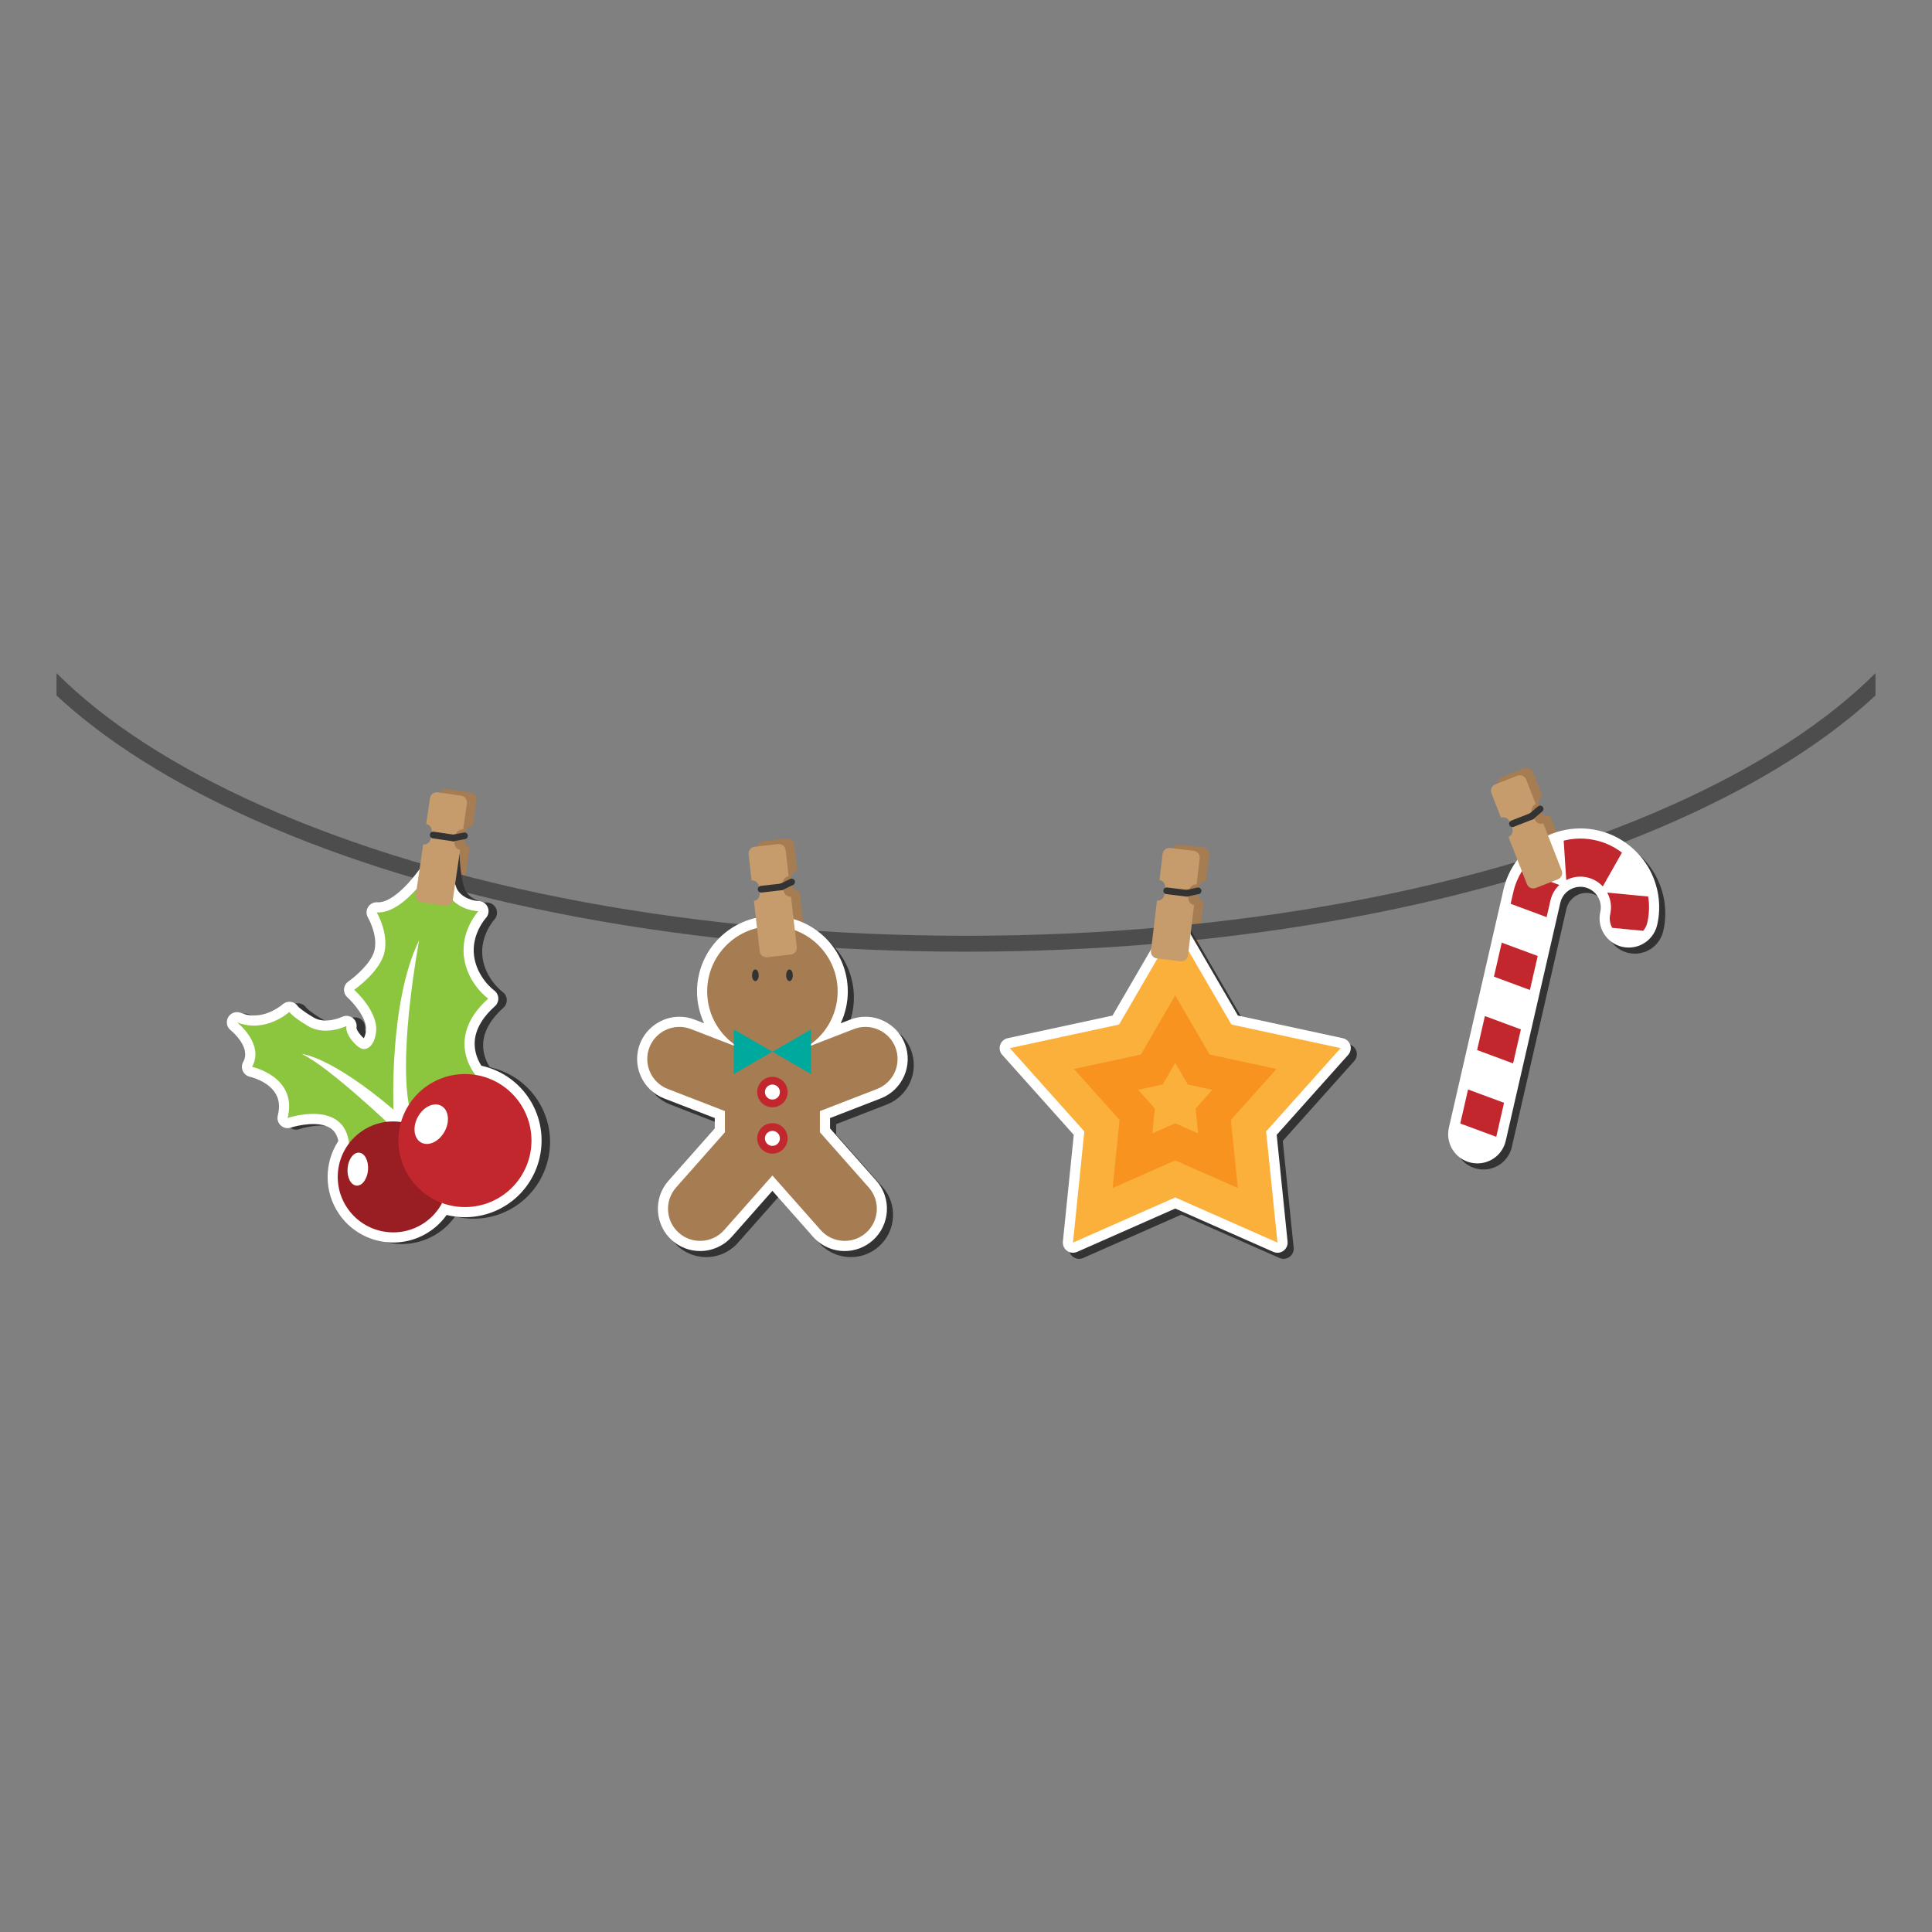 <?xml version="1.0" encoding="utf-8"?>
<!-- Generator: Adobe Illustrator 16.0.0, SVG Export Plug-In . SVG Version: 6.00 Build 0)  -->
<!DOCTYPE svg PUBLIC "-//W3C//DTD SVG 1.1//EN" "http://www.w3.org/Graphics/SVG/1.1/DTD/svg11.dtd">
<svg version="1.1" id="Layer_1" xmlns="http://www.w3.org/2000/svg" xmlns:xlink="http://www.w3.org/1999/xlink" x="0px" y="0px"
	 width="350px" height="350px" viewBox="0 0 350 350" enable-background="new 0 0 350 350" xml:space="preserve">
<rect x="0" y="0" width="350" height="350" fill="#808080" stroke="none"/>
<g>
	<g>
		<path fill="#A67C52" d="M279.258,147.079l-0.468-1.199c-0.242-0.622,0.054-1.316,0.662-1.58l-1.73-4.433
			c-0.248-0.636-0.965-0.95-1.601-0.702l-3.997,1.56c-0.636,0.248-0.95,0.965-0.702,1.6l1.73,4.433
			c0.624-0.218,1.314,0.092,1.558,0.714l0.468,1.199c0.242,0.622-0.055,1.317-0.662,1.58l3.334,8.542
			c0.248,0.636,0.965,0.95,1.601,0.702l3.997-1.56c0.636-0.249,0.95-0.965,0.702-1.601l-3.334-8.542
			C280.189,148.01,279.501,147.7,279.258,147.079z"/>
	</g>
	<g>
		<path fill="#A67C52" d="M217.016,161.97l0.153-1.278c0.08-0.662,0.67-1.135,1.329-1.08l0.568-4.725
			c0.082-0.677-0.401-1.293-1.079-1.374l-4.26-0.513c-0.678-0.082-1.293,0.402-1.374,1.079l-0.568,4.725
			c0.653,0.103,1.114,0.702,1.035,1.365l-0.153,1.278c-0.08,0.662-0.672,1.135-1.33,1.08l-1.096,9.104
			c-0.081,0.678,0.401,1.293,1.079,1.375l4.261,0.513c0.677,0.082,1.293-0.402,1.374-1.079l1.096-9.104
			C217.396,163.231,216.936,162.632,217.016,161.97z"/>
	</g>
	<g>
		<path fill="#A67C52" d="M143.52,160.356l-0.146-1.279c-0.076-0.663,0.389-1.259,1.043-1.358l-0.541-4.728
			c-0.078-0.678-0.69-1.165-1.368-1.087l-4.263,0.488c-0.678,0.078-1.165,0.69-1.087,1.368l0.542,4.728
			c0.66-0.051,1.248,0.425,1.324,1.088l0.146,1.279c0.076,0.663-0.39,1.26-1.043,1.359l1.043,9.11
			c0.078,0.678,0.69,1.165,1.368,1.087l4.263-0.488c0.678-0.078,1.165-0.69,1.087-1.368l-1.043-9.11
			C144.183,161.496,143.596,161.019,143.52,160.356z"/>
	</g>
	<g>
		<path fill="#A67C52" d="M84.104,152.004l0.187-1.273c0.097-0.66,0.699-1.118,1.356-1.045l0.691-4.708
			c0.099-0.675-0.368-1.303-1.043-1.402l-4.246-0.623c-0.675-0.099-1.303,0.368-1.402,1.043l-0.691,4.708
			c0.65,0.12,1.097,0.731,1,1.391l-0.187,1.273c-0.097,0.66-0.7,1.118-1.357,1.045l-1.331,9.072
			c-0.099,0.675,0.368,1.303,1.043,1.402l4.246,0.623c0.675,0.099,1.303-0.368,1.402-1.043l1.331-9.072
			C84.452,153.275,84.007,152.665,84.104,152.004z"/>
	</g>
	<path fill="#4D4D4D" d="M339.763,121.948c-8.927,8.899-21.328,16.936-36.911,23.906c-34.127,15.264-79.532,23.67-127.852,23.67
		c-48.32,0-93.725-8.406-127.852-23.67c-15.583-6.97-27.984-15.006-36.911-23.906v4.046c8.891,8.256,20.892,15.853,35.734,22.491
		C80.46,163.912,126.283,172.408,175,172.408s94.54-8.496,129.029-23.922c14.842-6.639,26.843-14.235,35.733-22.491"/>
	<g>
		<path fill="#333333" d="M88.231,163.506c-0.025,0-2.489-0.086-3.736-1.88c-0.751-1.08-1.169-4.462-1.226-6.519
			c-0.022-0.828-0.595-1.539-1.398-1.736c-0.526-0.13-1.066-0.019-1.49,0.276c-0.224,0.156-0.415,0.363-0.555,0.612
			c-0.033,0.058-3.268,5.804-6.977,8.384c-1.121,0.779-2.112,1.145-2.946,1.087c-0.424-0.029-0.836,0.09-1.173,0.324
			c-0.205,0.143-0.383,0.328-0.518,0.547c-0.359,0.582-0.364,1.317-0.016,1.906c0.019,0.03,1.803,3.086,1.193,5.868
			c-0.513,2.328-3.595,4.902-4.738,5.697c-0.001,0.001-0.003,0.002-0.005,0.004c-0.46,0.32-0.748,0.834-0.784,1.393
			c-0.036,0.563,0.188,1.111,0.607,1.486c0.956,0.859,3.626,3.81,3.37,6.025c-0.086,0.737-0.268,1.164-0.405,1.377
			c-0.524-0.422-1.266-1.384-1.325-1.845c0.137-0.671-0.11-1.365-0.646-1.798c-0.557-0.45-1.324-0.535-1.966-0.221
			c-0.029,0.015-2.98,1.398-5.142,0.117c-2.114-1.253-2.734-1.894-2.842-2.016c-0.269-0.416-0.698-0.707-1.189-0.807
			c-0.493-0.098-1.005,0.013-1.414,0.297c-0.062,0.043-0.121,0.09-0.177,0.141c-0.002,0.001-0.21,0.187-0.577,0.441
			c-1.334,0.928-4.017,2.304-7.003,1.1c-0.591-0.237-1.24-0.146-1.734,0.197c-0.216,0.149-0.402,0.348-0.541,0.588
			c-0.459,0.79-0.266,1.8,0.451,2.367c0.038,0.029,3.777,3.034,2.267,5.726c-0.286,0.509-0.312,1.125-0.071,1.657
			c0.241,0.533,0.721,0.92,1.293,1.041c0.032,0.007,3.203,0.735,4.6,2.97c0.699,1.118,0.844,2.444,0.443,4.056
			c-0.163,0.652,0.045,1.342,0.541,1.798c0.496,0.455,1.201,0.604,1.838,0.386c1.187-0.404,5.042-1.26,7.124,0.078
			c0.755,0.485,1.237,1.256,1.47,2.334c-2.577,3.938-2.67,9.213,0.178,13.309c3.741,5.38,11.164,6.712,16.545,2.97
			c1.134-0.789,2.101-1.75,2.891-2.866c3.741,0.918,7.843,0.293,11.246-2.074c6.289-4.373,7.849-13.047,3.476-19.334
			c-2.079-2.988-5.13-4.906-8.435-5.628c-0.394-0.624-0.89-1.597-1.103-2.786c-0.491-2.736,0.712-5.429,3.575-8.002
			c0.414-0.371,0.633-0.912,0.604-1.468c-0.029-0.555-0.313-1.069-0.763-1.396c-0.031-0.022-3.114-2.294-3.632-6.261
			c-0.509-3.902,2.109-6.803,2.129-6.825c0.499-0.531,0.637-1.306,0.353-1.977C89.613,163.957,88.959,163.517,88.231,163.506z"/>
		<path fill="#FFFFFF" d="M86.695,163.23c-0.024,0-2.488-0.086-3.736-1.88c-0.751-1.08-1.169-4.463-1.226-6.519
			c-0.022-0.828-0.595-1.539-1.398-1.736c-0.526-0.13-1.066-0.019-1.49,0.276c-0.224,0.156-0.415,0.362-0.555,0.613
			c-0.032,0.057-3.268,5.804-6.976,8.383c-1.121,0.779-2.112,1.145-2.946,1.087c-0.424-0.029-0.836,0.09-1.173,0.324
			c-0.205,0.143-0.382,0.328-0.518,0.548c-0.359,0.582-0.364,1.317-0.015,1.906c0.018,0.03,1.803,3.086,1.192,5.868
			c-0.513,2.328-3.595,4.902-4.737,5.697c-0.001,0-0.003,0.002-0.005,0.003c-0.46,0.32-0.748,0.834-0.784,1.394
			c-0.036,0.563,0.188,1.11,0.607,1.486c0.956,0.859,3.626,3.809,3.37,6.024c-0.085,0.737-0.268,1.165-0.405,1.378
			c-0.525-0.423-1.266-1.385-1.325-1.846c0.137-0.67-0.11-1.365-0.647-1.798c-0.556-0.45-1.323-0.535-1.965-0.22
			c-0.029,0.014-2.981,1.398-5.143,0.117c-2.113-1.254-2.734-1.895-2.842-2.016c-0.268-0.416-0.698-0.708-1.189-0.807
			c-0.494-0.099-1.005,0.012-1.414,0.297c-0.061,0.042-0.12,0.089-0.177,0.139c-0.002,0.002-0.21,0.188-0.577,0.443
			c-1.333,0.927-4.017,2.303-7.003,1.1c-0.591-0.238-1.239-0.147-1.734,0.196c-0.215,0.149-0.402,0.349-0.541,0.588
			c-0.459,0.79-0.266,1.8,0.451,2.368c0.038,0.029,3.776,3.033,2.267,5.725c-0.287,0.51-0.313,1.125-0.072,1.658
			s0.721,0.919,1.292,1.04c0.032,0.007,3.204,0.735,4.6,2.97c0.699,1.119,0.844,2.445,0.443,4.056
			c-0.163,0.653,0.045,1.343,0.541,1.798s1.201,0.604,1.838,0.387c1.187-0.405,5.042-1.26,7.124,0.078
			c0.755,0.484,1.237,1.256,1.47,2.333c-2.577,3.938-2.671,9.214,0.177,13.309c3.742,5.381,11.164,6.713,16.545,2.97
			c1.135-0.789,2.102-1.75,2.892-2.866c3.741,0.919,7.843,0.293,11.246-2.073c6.289-4.373,7.848-13.047,3.476-19.334
			c-2.079-2.989-5.13-4.906-8.435-5.629c-0.395-0.624-0.89-1.597-1.103-2.785c-0.491-2.737,0.712-5.43,3.575-8.002
			c0.413-0.371,0.632-0.913,0.603-1.469c-0.029-0.555-0.313-1.069-0.763-1.395c-0.031-0.023-3.114-2.295-3.632-6.261
			c-0.508-3.903,2.109-6.803,2.129-6.825c0.499-0.531,0.637-1.306,0.353-1.977C88.077,163.681,87.424,163.241,86.695,163.23z"/>
		<g>
			<g>
				<path fill="#8CC63F" d="M76.268,199.543c0,0,4.37-5.509,10.128-4.473c0,0-6.221-6.732,2.046-14.16c0,0-3.75-2.65-4.386-7.52
					c-0.634-4.867,2.612-8.322,2.612-8.322s-3.397-0.05-5.218-2.669c-1.407-2.023-1.554-7.52-1.554-7.52
					s-6.031,10.801-11.656,10.409c0,0,2.192,3.643,1.41,7.207c-0.787,3.567-5.488,6.814-5.488,6.814s4.396,3.921,3.97,7.607
					c-0.31,2.658-1.705,3.36-2.595,3.063c-1.067-0.354-3.114-2.702-2.764-4.111c0,0-3.813,1.872-6.891,0.049
					c-3.08-1.826-3.451-2.604-3.451-2.604s-4.34,3.963-9.5,1.883c0,0,5.051,3.943,2.734,8.072c0,0,8.312,1.768,6.445,9.268
					c0,0,10.318-3.522,11.14,4.732c0,0,4.337-3.373,8.107-2.793c0,0-11.668-11.189-16.663-13.532c0,0,5.153,0.362,16.596,10.08
					c0,0-0.875-19.476,4.649-30.698c0,0-3.733,19.635-1.869,29.836L76.268,199.543z"/>
				<path fill="#991E24" d="M65.497,204.959c2.282-1.588,4.997-2.094,7.531-1.635c-0.337,3.576,0.532,7.285,2.737,10.456
					c1.19,1.712,2.667,3.105,4.316,4.179c-0.727,1.354-1.766,2.563-3.11,3.498c-4.557,3.169-10.818,2.045-13.986-2.51
					C59.815,214.39,60.939,208.127,65.497,204.959z"/>
				<circle fill="#C1272D" cx="84.23" cy="206.624" r="12.051"/>
				
					<ellipse transform="matrix(0.48 -0.877 0.877 0.48 -138.059 174.424)" fill="#FFFFFF" cx="78.165" cy="203.718" rx="3.792" ry="2.759"/>
				
					<ellipse transform="matrix(0.08 -0.997 0.997 0.08 -151.502 259.433)" fill="#FFFFFF" cx="64.768" cy="211.776" rx="2.994" ry="1.858"/>
			</g>
		</g>
	</g>
	<g>
		<path fill="#333333" d="M160.654,200.095c3.937-1.525,5.899-5.97,4.374-9.907c-1.135-2.926-4.005-4.891-7.142-4.891
			c-0.946,0-1.876,0.175-2.764,0.519l-1.715,0.665c0.832-1.779,1.284-3.742,1.284-5.765c0-7.531-6.126-13.657-13.657-13.657
			s-13.658,6.126-13.658,13.657c0,2.022,0.453,3.985,1.285,5.765l-1.716-0.665c-0.888-0.344-1.818-0.519-2.764-0.519
			c-3.137,0-6.006,1.965-7.142,4.892c-1.525,3.938,0.438,8.382,4.375,9.906l9.177,3.556v1.877l-8.39,9.485
			c-2.796,3.161-2.499,8.01,0.663,10.807c1.401,1.239,3.202,1.922,5.071,1.922c2.193,0,4.284-0.942,5.737-2.584l7.363-8.323
			l7.362,8.324c1.453,1.641,3.543,2.583,5.737,2.583c0,0,0,0,0,0c1.869,0,3.669-0.683,5.071-1.922
			c3.162-2.797,3.459-7.646,0.662-10.807l-8.389-9.484v-1.878L160.654,200.095z"/>
		<path fill="#FFFFFF" d="M159.551,198.991c3.937-1.525,5.899-5.97,4.374-9.907c-1.135-2.925-4.005-4.891-7.142-4.891
			c-0.946,0-1.875,0.175-2.764,0.52l-1.715,0.664c0.832-1.779,1.284-3.742,1.284-5.764c0-7.531-6.127-13.658-13.658-13.658
			s-13.657,6.127-13.657,13.658c0,2.021,0.453,3.984,1.284,5.764l-1.716-0.664c-0.888-0.345-1.818-0.52-2.764-0.52
			c-3.137,0-6.007,1.966-7.142,4.893c-1.525,3.937,0.437,8.381,4.375,9.905l9.177,3.556v1.877l-8.39,9.485
			c-2.796,3.162-2.5,8.01,0.662,10.808c1.401,1.238,3.202,1.921,5.071,1.921c2.193,0,4.285-0.941,5.737-2.583l7.362-8.324
			l7.362,8.324c1.453,1.642,3.543,2.583,5.737,2.583l0,0c1.869,0,3.669-0.683,5.071-1.921c3.162-2.798,3.459-7.646,0.662-10.808
			l-8.39-9.484v-1.878L159.551,198.991z"/>
		<g>
			<path fill="#A67C52" d="M162.21,189.75c-1.162-2.996-4.532-4.483-7.527-3.323l-8.92,3.456c3.572-2.031,5.986-5.867,5.986-10.27
				c0-6.528-5.291-11.819-11.819-11.819c-6.527,0-11.818,5.291-11.818,11.819c0,4.402,2.414,8.238,5.986,10.27l-8.921-3.456
				c-2.995-1.16-6.364,0.327-7.526,3.323c-1.16,2.996,0.328,6.365,3.324,7.526l10.352,4.011v3.834l-8.851,10.006
				c-2.128,2.406-1.903,6.083,0.503,8.212c2.407,2.129,6.083,1.903,8.212-0.503l8.74-9.881l8.74,9.881
				c2.129,2.406,5.806,2.632,8.212,0.503c2.406-2.129,2.631-5.806,0.503-8.212l-8.851-10.006v-3.834l10.352-4.011
				C161.882,196.115,163.371,192.746,162.21,189.75z"/>
			<circle fill="#C1272D" cx="139.93" cy="206.231" r="2.758"/>
			<circle fill="#FFFFFF" cx="139.93" cy="206.231" r="1.357"/>
			<circle fill="#C1272D" cx="139.93" cy="197.835" r="2.758"/>
			<g>
				<polygon fill="#00A99D" points="132.929,186.49 139.93,190.533 132.929,194.576 				"/>
				<polygon fill="#00A99D" points="146.933,186.49 139.93,190.533 146.933,194.576 				"/>
			</g>
			<g>
				<ellipse fill="#333333" cx="143.021" cy="176.68" rx="0.603" ry="1.055"/>
				<ellipse fill="#333333" cx="136.84" cy="176.68" rx="0.603" ry="1.055"/>
			</g>
			<circle fill="#FFFFFF" cx="139.93" cy="197.835" r="1.357"/>
		</g>
	</g>
	<g>
		<path fill="#C69C6D" d="M141.977,161.362l-0.146-1.279c-0.076-0.663,0.388-1.259,1.043-1.358l-0.542-4.728
			c-0.078-0.678-0.69-1.165-1.368-1.087l-4.263,0.488c-0.678,0.078-1.165,0.69-1.087,1.368l0.542,4.728
			c0.659-0.051,1.247,0.425,1.323,1.087l0.146,1.279c0.076,0.663-0.389,1.259-1.043,1.358l1.043,9.11
			c0.078,0.678,0.69,1.165,1.368,1.087l4.263-0.488c0.678-0.078,1.165-0.69,1.087-1.368l-1.043-9.11
			C142.639,162.501,142.053,162.025,141.977,161.362z"/>
	</g>
	<path fill="#333333" d="M142.142,160.604c0.038,0.332-0.2,0.632-0.532,0.67l-3.658,0.419c-0.332,0.038-0.632-0.201-0.669-0.532l0,0
		c-0.038-0.332,0.2-0.632,0.532-0.67l3.658-0.419C141.804,160.034,142.104,160.272,142.142,160.604L142.142,160.604z"/>
	<path fill="#333333" d="M143.971,159.544c0.127,0.309-0.02,0.663-0.329,0.79l-1.851,0.887c-0.309,0.127-0.663-0.02-0.79-0.328l0,0
		c-0.128-0.309,0.019-0.663,0.328-0.791l1.851-0.886C143.49,159.089,143.843,159.236,143.971,159.544L143.971,159.544z"/>
	<g>
		<path fill="#C69C6D" d="M82.354,152.581l0.187-1.273c0.097-0.66,0.698-1.118,1.356-1.045l0.691-4.708
			c0.099-0.675-0.368-1.303-1.043-1.402l-4.245-0.623c-0.675-0.099-1.303,0.368-1.402,1.043l-0.69,4.708
			c0.65,0.12,1.097,0.731,1,1.391l-0.187,1.273c-0.097,0.66-0.7,1.118-1.357,1.045l-1.331,9.072
			c-0.099,0.675,0.368,1.303,1.043,1.402l4.245,0.623c0.675,0.099,1.303-0.368,1.402-1.043l1.331-9.072
			C82.702,153.852,82.257,153.24,82.354,152.581z"/>
	</g>
	<path fill="#333333" d="M82.708,151.89c-0.048,0.331-0.355,0.559-0.687,0.511l-3.642-0.535c-0.331-0.048-0.56-0.356-0.511-0.686
		l0,0c0.048-0.331,0.355-0.56,0.686-0.511l3.643,0.535C82.528,151.252,82.757,151.56,82.708,151.89L82.708,151.89z"/>
	<path fill="#333333" d="M84.748,151.336c0.044,0.332-0.188,0.635-0.52,0.679l-2.017,0.382c-0.332,0.044-0.635-0.189-0.68-0.52l0,0
		c-0.044-0.332,0.189-0.636,0.52-0.68l2.017-0.381C84.4,150.772,84.704,151.005,84.748,151.336L84.748,151.336z"/>
	<g>
		<path fill="#333333" d="M245.719,190.41c-0.202-0.623-0.721-1.092-1.36-1.229l-18.992-4.099l-9.769-16.798
			c-0.329-0.566-0.935-0.915-1.59-0.915c-0.654,0-1.261,0.349-1.59,0.915l-9.768,16.798l-19,4.099
			c-0.64,0.138-1.158,0.606-1.36,1.229c-0.203,0.623-0.059,1.306,0.378,1.794l12.959,14.489l-1.971,19.333
			c-0.066,0.651,0.219,1.289,0.748,1.675c0.319,0.231,0.699,0.351,1.082,0.351c0.251,0,0.504-0.052,0.742-0.156l17.779-7.853
			l17.779,7.853c0.238,0.104,0.491,0.156,0.743,0.156c0.382,0,0.761-0.119,1.081-0.351c0.529-0.386,0.814-1.023,0.748-1.675
			l-1.973-19.334l12.954-14.488C245.777,191.716,245.922,191.033,245.719,190.41z"/>
		<path fill="#FFFFFF" d="M244.615,189.307c-0.202-0.623-0.721-1.091-1.36-1.229l-18.992-4.099l-9.769-16.798
			c-0.329-0.566-0.935-0.914-1.59-0.914s-1.261,0.348-1.589,0.914l-9.77,16.798l-18.998,4.099c-0.641,0.139-1.159,0.606-1.361,1.229
			s-0.059,1.307,0.378,1.794l12.959,14.489l-1.971,19.333c-0.066,0.652,0.219,1.29,0.749,1.675c0.319,0.232,0.698,0.351,1.08,0.351
			c0.252,0,0.506-0.052,0.743-0.156l17.779-7.853l17.779,7.853c0.238,0.104,0.491,0.156,0.743,0.156
			c0.382,0,0.762-0.119,1.081-0.351c0.53-0.386,0.814-1.022,0.748-1.675l-1.972-19.334l12.953-14.488
			C244.674,190.612,244.818,189.93,244.615,189.307z"/>
		<g>
			<polygon fill="#FBB03B" points="212.904,168.104 223.081,185.605 242.867,189.875 229.372,204.968 231.427,225.109 
				212.904,216.93 194.382,225.109 196.436,204.968 182.936,189.875 202.729,185.605 			"/>
			<polygon fill="#F7931E" points="202.822,202.893 194.558,193.653 206.675,191.039 212.904,180.326 219.135,191.039 
				231.247,193.652 222.984,202.895 224.242,215.221 212.904,210.213 201.565,215.221 			"/>
			<polygon fill="#FBB03B" points="209.21,200.818 206.18,197.432 210.623,196.473 212.904,192.548 215.187,196.473 
				219.628,197.431 216.598,200.82 217.058,205.331 212.904,203.496 208.749,205.332 			"/>
		</g>
	</g>
	<g>
		<path fill="#333333" d="M301.503,163.23c-0.58-3.642-2.518-6.883-5.454-9.125c-0.001,0-0.002-0.001-0.003-0.002
			c-1.626-1.244-3.463-2.105-5.457-2.561c-1.046-0.24-2.117-0.362-3.184-0.362c-1.168,0-2.337,0.145-3.475,0.432l-0.001,0
			c-3.573,0.899-6.734,3.205-8.674,6.327c0,0-0.001,0-0.001,0.001c-0.832,1.34-1.433,2.798-1.784,4.335l-0.493,2.148
			c0,0,0,0,0,0.001l-1.613,7.037l-1.412,6.16h-0.001l-1.638,7.141l-1.412,6.159c0,0.001,0,0.001-0.001,0.001l-1.637,7.141
			l-1.412,6.159v0.001l0,0l-0.269,1.172c-0.65,2.841,1.13,5.682,3.971,6.335c0.389,0.089,0.786,0.134,1.184,0.134
			c2.479,0,4.598-1.689,5.148-4.099l0.068-0.297c0.001-0.001,0.001-0.003,0.001-0.005c0.001-0.001,0.001-0.002,0.002-0.003
			l1.41-6.159c0-0.001,0.001-0.001,0.001-0.001l1.637-7.14l1.413-6.161l1.636-7.138c0-0.001,0-0.001,0-0.001l1.413-6.16l1.615-7.037
			l0,0v0l0.692-3.025c0.165-0.72,0.537-1.367,1.075-1.873c0.249-0.232,0.531-0.431,0.838-0.589l0,0
			c0.002-0.001,0.003-0.001,0.004-0.002c0.531-0.275,1.123-0.421,1.713-0.421c0.275,0,0.553,0.031,0.819,0.092
			c0.73,0.168,1.384,0.547,1.889,1.093c0.202,0.218,0.382,0.471,0.536,0.751c0.438,0.801,0.569,1.728,0.367,2.609
			c-0.297,1.296-0.095,2.647,0.567,3.805c0.001,0.001,0.001,0.001,0.002,0.003c0,0,0,0,0.001,0c0.734,1.277,1.975,2.198,3.402,2.525
			c0.388,0.088,0.786,0.134,1.182,0.134c1.536,0,2.995-0.669,4.002-1.836c0.561-0.649,0.958-1.434,1.148-2.27
			C301.73,166.87,301.792,165.043,301.503,163.23z"/>
		<path fill="#FFFFFF" d="M300.399,162.126c-0.58-3.642-2.518-6.882-5.454-9.124c0-0.001-0.002-0.001-0.003-0.002
			c-1.626-1.243-3.463-2.105-5.456-2.561c-1.046-0.241-2.118-0.362-3.185-0.362c-1.168,0-2.337,0.145-3.475,0.432l-0.001,0
			c-3.572,0.899-6.734,3.205-8.674,6.327c-0.001,0-0.001,0-0.001,0.001c-0.832,1.34-1.433,2.798-1.784,4.335l-0.492,2.148v0
			l-1.614,7.038l-1.412,6.159l0,0l-1.639,7.141l-1.412,6.159c0,0.001,0,0.001-0.001,0.001l-1.637,7.141l-1.412,6.16l0,0l0,0
			l-0.269,1.172c-0.65,2.84,1.13,5.683,3.971,6.335c0.389,0.089,0.787,0.134,1.184,0.134c2.48,0,4.598-1.689,5.148-4.099
			l0.069-0.297c0-0.001,0-0.003,0-0.005c0.001-0.001,0.001-0.002,0.002-0.002l1.411-6.16c0,0,0,0,0-0.002l1.638-7.139l1.412-6.16
			l1.636-7.139c0-0.001,0-0.001,0-0.001l1.413-6.16l1.615-7.037v0v0l0.692-3.025c0.165-0.72,0.537-1.368,1.075-1.873
			c0.25-0.232,0.531-0.431,0.838-0.589l0,0c0.002,0,0.003-0.001,0.004-0.001c0.531-0.276,1.123-0.421,1.713-0.421
			c0.275,0,0.553,0.031,0.82,0.093c0.729,0.168,1.383,0.546,1.889,1.093c0.201,0.218,0.381,0.471,0.535,0.751
			c0.438,0.801,0.569,1.728,0.368,2.609c-0.297,1.295-0.096,2.647,0.566,3.805c0.001,0,0.002,0.001,0.002,0.002
			c0.001,0,0.001,0,0.001,0c0.734,1.278,1.975,2.198,3.402,2.525c0.388,0.089,0.786,0.134,1.182,0.134
			c1.536,0,2.995-0.669,4.002-1.836c0.561-0.648,0.958-1.433,1.149-2.27C300.628,165.767,300.688,163.939,300.399,162.126z"/>
		<g>
			<g>
				<g>
					<g>
						<path fill="#FFFFFF" d="M290.36,160.587l3.47-6.123c2.535,1.936,4.25,4.792,4.755,7.952l-7.427-0.714
							C290.938,161.3,290.672,160.924,290.36,160.587z"/>
						<path fill="#FFFFFF" d="M294.296,169.736c-0.977-0.224-1.757-0.845-2.22-1.649l5.602,0.538
							C296.869,169.562,295.584,170.031,294.296,169.736z"/>
						<polygon fill="#FFFFFF" points="272.473,199.785 265.953,197.369 267.59,190.229 274.109,192.646 						"/>
						<polygon fill="#FFFFFF" points="275.522,186.485 269.003,184.069 270.642,176.93 277.158,179.346 						"/>
						<path fill="#FFFFFF" d="M282.489,160.32l-6.774-2.513c1.714-2.759,4.447-4.731,7.562-5.515l0.466,7.146
							C283.288,159.672,282.865,159.968,282.489,160.32z"/>
						<polygon fill="#FFFFFF" points="280.186,166.148 278.572,173.186 272.054,170.769 273.667,163.732 						"/>
						<path fill="#FFFFFF" d="M270.992,206.243c-0.424,1.856-2.275,3.015-4.131,2.591c-1.854-0.426-3.014-2.275-2.588-4.133
							l0.268-1.172l6.521,2.417L270.992,206.243z"/>
						<polygon fill="#C1272D" points="277.158,179.346 270.642,176.93 272.054,170.769 278.572,173.186 						"/>
						<polygon fill="#C1272D" points="274.109,192.646 267.59,190.229 269.003,184.069 275.522,186.485 						"/>
						<polygon fill="#C1272D" points="271.062,205.946 264.541,203.529 265.953,197.369 272.473,199.785 						"/>
						<path fill="#C1272D" d="M274.16,161.583c0.314-1.375,0.85-2.64,1.555-3.776l6.774,2.513c-0.776,0.729-1.354,1.688-1.61,2.803
							l-0.693,3.026l-6.519-2.417L274.16,161.583z"/>
						<path fill="#C1272D" d="M291.158,161.702l7.427,0.714c0.243,1.53,0.207,3.13-0.159,4.731c-0.13,0.566-0.393,1.066-0.748,1.478
							l-5.602-0.538c-0.415-0.726-0.572-1.601-0.371-2.481C292.021,164.229,291.79,162.854,291.158,161.702z"/>
						<path fill="#C1272D" d="M287.534,158.95c-1.332-0.304-2.664-0.098-3.792,0.488l-0.466-7.146
							c1.845-0.464,3.821-0.515,5.799-0.061c1.783,0.408,3.389,1.187,4.755,2.232l-3.47,6.123
							C289.629,159.796,288.661,159.21,287.534,158.95z"/>
					</g>
				</g>
			</g>
		</g>
	</g>
	<g>
		<path fill="#C69C6D" d="M215.281,162.591l0.154-1.278c0.079-0.662,0.669-1.135,1.329-1.08l0.568-4.725
			c0.081-0.677-0.401-1.293-1.079-1.374l-4.261-0.513c-0.678-0.082-1.293,0.402-1.374,1.079l-0.568,4.725
			c0.652,0.103,1.115,0.702,1.035,1.365l-0.154,1.278c-0.079,0.662-0.67,1.135-1.329,1.08l-1.096,9.104
			c-0.081,0.678,0.401,1.293,1.08,1.375l4.26,0.513c0.678,0.082,1.293-0.402,1.374-1.079l1.096-9.104
			C215.662,163.852,215.201,163.253,215.281,162.591z"/>
	</g>
	<path fill="#333333" d="M215.617,161.891c-0.039,0.332-0.341,0.568-0.673,0.529l-3.654-0.44c-0.333-0.04-0.568-0.341-0.529-0.673
		l0,0c0.04-0.332,0.342-0.568,0.673-0.529l3.655,0.44C215.421,161.258,215.657,161.56,215.617,161.891L215.617,161.891z"/>
	<path fill="#333333" d="M217.643,161.285c0.053,0.33-0.172,0.64-0.502,0.692l-2.007,0.434c-0.33,0.052-0.64-0.173-0.692-0.502l0,0
		c-0.053-0.33,0.172-0.64,0.502-0.693l2.007-0.434C217.28,160.729,217.59,160.955,217.643,161.285L217.643,161.285z"/>
	<g>
		<path fill="#C69C6D" d="M278.023,148.445l-0.469-1.199c-0.242-0.622,0.054-1.317,0.662-1.58l-1.73-4.433
			c-0.248-0.636-0.965-0.95-1.601-0.702l-3.997,1.56c-0.636,0.249-0.95,0.965-0.702,1.601l1.73,4.433
			c0.624-0.218,1.314,0.093,1.558,0.714l0.468,1.199c0.242,0.622-0.055,1.317-0.662,1.58l3.334,8.542
			c0.248,0.636,0.965,0.95,1.601,0.702l3.997-1.56c0.636-0.248,0.95-0.965,0.702-1.601l-3.334-8.542
			C278.954,149.377,278.266,149.066,278.023,148.445z"/>
	</g>
	<path fill="#333333" d="M277.989,147.67c0.121,0.311-0.032,0.662-0.344,0.783l-3.43,1.339c-0.312,0.122-0.662-0.033-0.783-0.344
		l0,0c-0.122-0.311,0.032-0.662,0.344-0.784l3.429-1.338C277.517,147.205,277.867,147.358,277.989,147.67L277.989,147.67z"/>
	<path fill="#333333" d="M279.487,146.179c0.202,0.266,0.15,0.646-0.115,0.848l-1.563,1.33c-0.267,0.203-0.646,0.15-0.849-0.115l0,0
		c-0.202-0.266-0.15-0.646,0.116-0.848l1.563-1.33C278.906,145.861,279.285,145.913,279.487,146.179L279.487,146.179z"/>
</g>
</svg>

